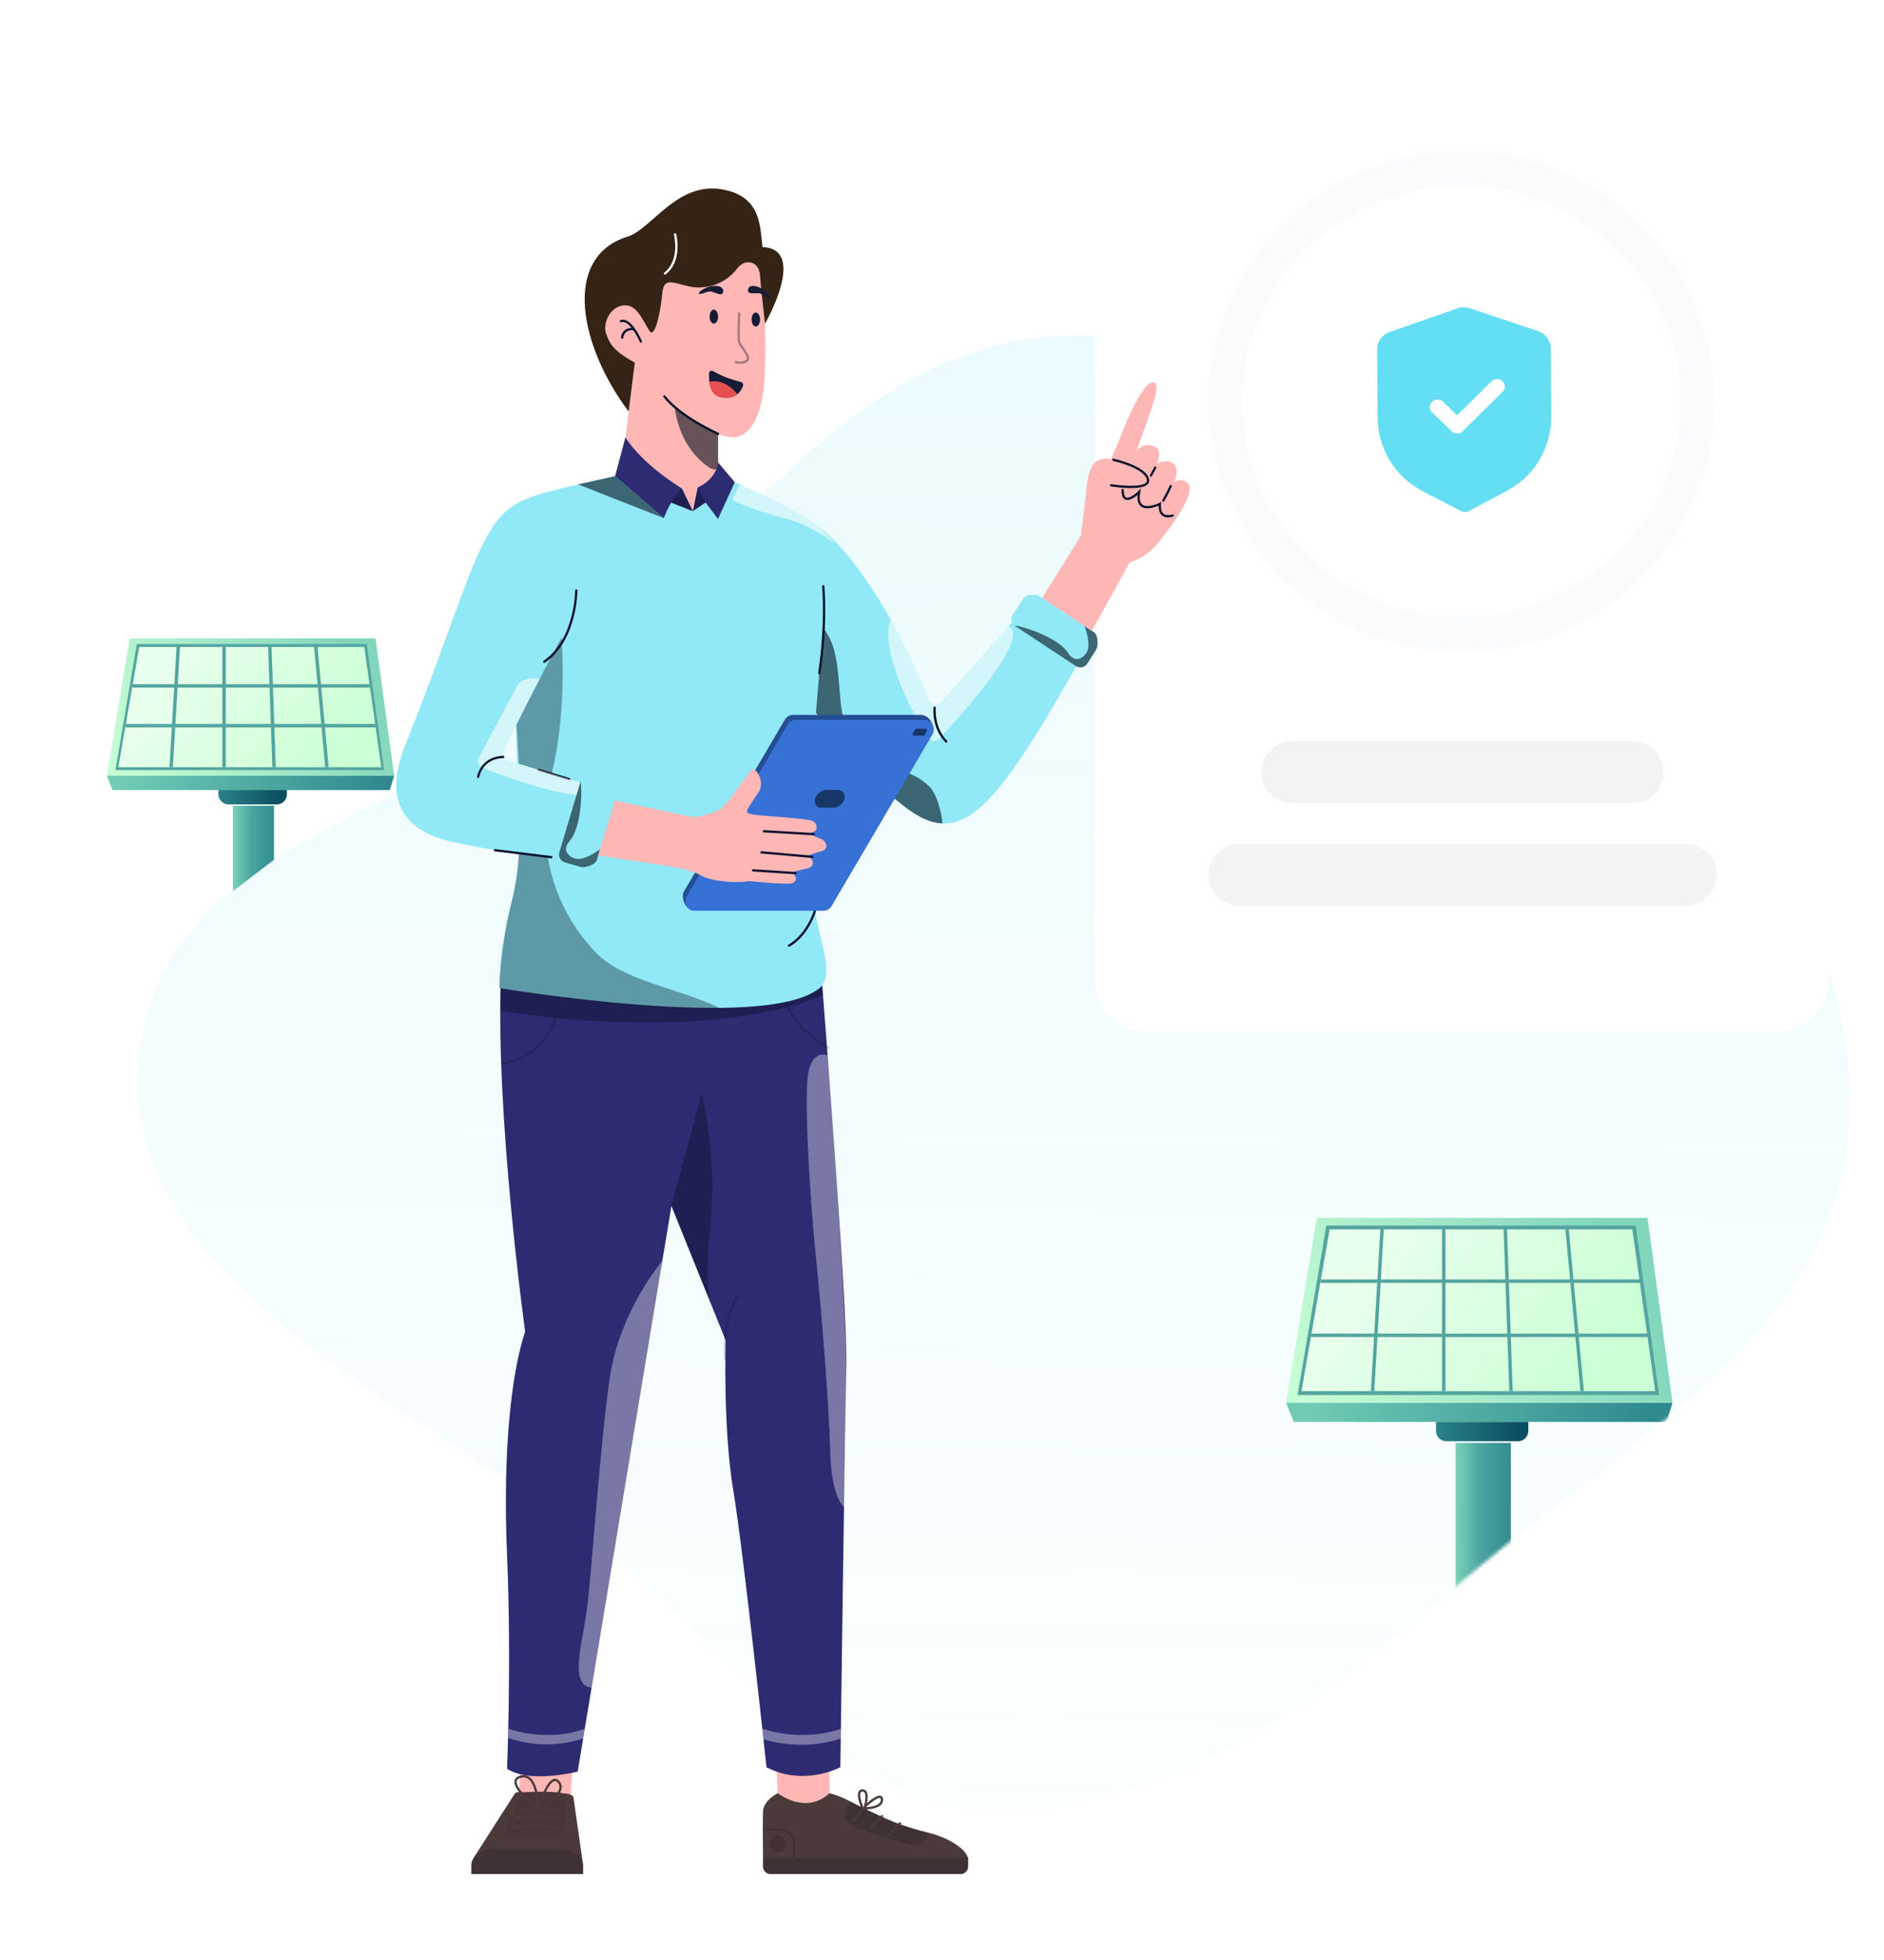 <svg width="552" height="574" viewBox="0 0 552 574" fill="none" xmlns="http://www.w3.org/2000/svg">
<path d="M114.222 231.417L115.478 227.224H31.311L32.986 231.417H114.222Z" fill="url(#paint0_linear)"/>
<path d="M38.011 186.973H110.035L115.479 227.225H31.311L38.011 186.973Z" fill="url(#paint1_linear)"/>
<path d="M40.089 188.65H107.455L112.547 225.547H33.823L40.089 188.65Z" fill="#54A4A0"/>
<path d="M40.794 189.489H106.726L111.71 224.709H34.661L40.794 189.489Z" fill="url(#paint2_linear)"/>
<path d="M65.648 189.489V224.709" stroke="#54A4A0"/>
<path d="M92.447 188.65L95.797 224.709" stroke="#54A4A0"/>
<path d="M79.048 189.07L80.304 224.709" stroke="#54A4A0"/>
<path d="M52.247 189.07L50.154 224.709" stroke="#54A4A0"/>
<line x1="108.359" y1="200.891" x2="38.848" y2="200.891" stroke="#55A5A0"/>
<path d="M110.034 212.55L36.754 212.55" stroke="#55A5A0"/>
<path d="M63.973 231.418H84.073V232.611C84.073 234.267 82.73 235.611 81.073 235.611H66.973C65.316 235.611 63.973 234.267 63.973 232.611V231.418Z" fill="url(#paint3_linear)"/>
<path d="M68.23 235.995H80.269V251.838L68.23 261.027V235.995Z" fill="url(#paint4_linear)"/>
<path opacity="0.1" fill-rule="evenodd" clip-rule="evenodd" d="M309.788 98.505C369.947 95.199 420.836 137.612 463.098 180.588C504.941 223.139 547.606 274.649 541.394 334.027C535.47 390.666 477.585 421.725 434.039 458.382C396.147 490.279 358.598 520.675 309.788 528.995C249.548 539.262 221.129 487.174 172.442 450.216C119.068 409.7 32.963 374.611 41.028 308.054C48.623 245.375 125.927 239.217 172.441 196.564C215.547 157.037 251.414 101.714 309.788 98.505Z" fill="url(#paint5_linear)"/>
<mask id="mask0" mask-type="alpha" maskUnits="userSpaceOnUse" x="40" y="98" width="502" height="433">
<path fill-rule="evenodd" clip-rule="evenodd" d="M309.788 98.505C369.947 95.199 420.836 137.612 463.098 180.588C504.941 223.139 547.606 274.649 541.394 334.027C535.47 390.666 477.585 421.725 434.039 458.382C396.147 490.279 358.598 520.675 309.788 528.995C249.548 539.262 221.129 487.174 172.442 450.216C119.068 409.7 32.963 374.611 41.028 308.054C48.623 245.375 125.927 239.217 172.441 196.564C215.547 157.037 251.414 101.714 309.788 98.505Z" fill="#3ED6EF"/>
</mask>
<g mask="url(#mask0)">
<path d="M488.344 416.491L490.034 410.851H376.808L379.062 416.491H488.344Z" fill="url(#paint6_linear)"/>
<path d="M385.821 356.703H482.711L490.034 410.851H376.808L385.821 356.703Z" fill="url(#paint7_linear)"/>
<path d="M388.619 358.959H479.242L486.091 408.594H380.189L388.619 358.959Z" fill="#54A4A0"/>
<path d="M389.566 360.087H478.261L484.964 407.467H381.315L389.566 360.087Z" fill="url(#paint8_linear)"/>
<path d="M423.001 360.087V407.467" stroke="#54A4A0"/>
<path d="M459.052 358.959L463.559 407.466" stroke="#54A4A0"/>
<path d="M441.026 359.523L442.716 407.467" stroke="#54A4A0"/>
<path d="M404.974 359.523L402.158 407.467" stroke="#54A4A0"/>
<line x1="480.458" y1="375.252" x2="386.948" y2="375.252" stroke="#55A5A0"/>
<path d="M482.711 391.109L384.131 391.109" stroke="#55A5A0"/>
<path d="M420.747 416.491H447.786V419.132C447.786 420.788 446.443 422.132 444.786 422.132H423.747C422.09 422.132 420.747 420.788 420.747 419.132V416.491Z" fill="url(#paint9_linear)"/>
<rect x="426.474" y="422.648" width="16.195" height="56.216" fill="url(#paint10_linear)"/>
</g>
<g filter="url(#filter0_d)">
<path d="M335.829 14H520.62C524.636 14.002 528.487 15.601 531.327 18.444C534.166 21.288 535.763 25.143 535.765 29.164V285.022C535.763 289.043 534.166 292.899 531.327 295.742C528.487 298.585 524.636 300.184 520.62 300.186H335.829C331.816 300.189 327.966 298.597 325.124 295.762C322.281 292.926 320.678 289.077 320.665 285.059V29.201C320.662 27.206 321.051 25.229 321.812 23.384C322.572 21.539 323.689 19.863 325.097 18.451C326.506 17.039 328.179 15.919 330.02 15.155C331.862 14.391 333.836 13.999 335.829 14Z" fill="white"/>
</g>
<path opacity="0.8" d="M429.26 150C428.888 150 428.517 149.915 428.181 149.741L417.378 144.149C414.313 142.56 411.915 140.778 410.042 138.701C405.944 134.159 403.663 128.328 403.627 122.28L403.5 102.373C403.485 100.075 404.968 98.013 407.185 97.237L427.022 90.32C428.199 89.9 429.513 89.894 430.712 90.3L450.625 96.981C452.853 97.725 454.361 99.772 454.373 102.067L454.499 121.988C454.539 128.028 452.337 133.882 448.302 138.474C446.451 140.58 444.074 142.39 441.038 144.008L430.332 149.726C430 149.906 429.631 149.997 429.26 150Z" fill="#3ED6EF"/>
<path d="M426.958 126.963C426.378 126.966 425.798 126.757 425.351 126.327L419.6 120.797C418.712 119.938 418.703 118.543 419.582 117.679C420.461 116.811 421.896 116.802 422.787 117.658L426.924 121.635L437.027 111.674C437.909 110.807 439.343 110.798 440.231 111.654C441.122 112.513 441.131 113.91 440.253 114.772L428.555 126.307C428.114 126.742 427.537 126.96 426.958 126.963Z" fill="white"/>
<path d="M428.225 185.809C466.424 185.809 497.388 155.265 497.388 117.589C497.388 79.914 466.424 49.379 428.225 49.379C390.025 49.379 359.042 79.914 359.042 117.589C359.042 155.265 390.025 185.809 428.225 185.809Z" stroke="#FAFBFC" stroke-width="10"/>
<path d="M378.633 217.14H478.367C480.755 217.14 483.046 218.09 484.734 219.781C486.423 221.472 487.372 223.765 487.372 226.156C487.372 228.547 486.423 230.84 484.734 232.531C483.046 234.222 480.755 235.172 478.367 235.172H378.633C376.245 235.172 373.954 234.222 372.266 232.531C370.577 230.84 369.628 228.547 369.628 226.156C369.628 223.765 370.577 221.472 372.266 219.781C373.954 218.09 376.245 217.14 378.633 217.14Z" fill="#F3F3F3"/>
<path d="M363.014 247.206H493.983C496.371 247.206 498.662 248.155 500.35 249.846C502.039 251.537 502.988 253.83 502.988 256.222C502.988 258.613 502.039 260.906 500.35 262.597C498.662 264.288 496.371 265.238 493.983 265.238H363.014C360.625 265.238 358.335 264.288 356.646 262.597C354.958 260.906 354.009 258.613 354.009 256.222C354.009 253.83 354.958 251.537 356.646 249.846C358.335 248.155 360.625 247.206 363.014 247.206Z" fill="#F3F3F3"/>
<g clip-path="url(#clip0)">
<path d="M174.476 96.028C174.476 85.393 186.188 88.783 188.181 89.45C190.174 90.116 194.825 74.791 194.825 74.791C194.825 74.791 218.744 72.792 223.395 77.456C223.395 77.456 224.724 97.445 224.06 110.104C223.395 122.764 219.339 128.081 214.688 128.081C213.217 127.999 211.772 127.66 210.416 127.081V150.386L182.282 135.762L185.747 108.233C185.605 108.149 185.523 108.105 185.523 108.105C185.523 108.105 174.476 106.073 174.476 96.028Z" fill="#FFB7B6"/>
<path d="M224.155 94.784C224.155 94.784 222.858 83.843 222.692 80.814C222.455 76.456 218.408 75.542 216.028 78.598C212.606 83.137 206.798 85.166 201.305 83.742C196.486 82.616 194.456 81.324 194.014 86.202C193.572 91.08 191.915 99.18 190.368 97.013C188.822 94.846 187.091 90.083 184.027 89.529C179.344 88.682 176.449 94.288 177.553 97.632C178.658 100.976 180.22 103.061 186 106.223L184.197 120.545C169.876 101.502 164.481 75.349 183.906 69.293C191.162 67.03 198.701 52.368 212.743 55.703C222.692 58.066 222.692 65.71 223.4 72.358C236.767 72.911 224.155 94.784 224.155 94.784Z" fill="#352316"/>
<path d="M209.153 94.784C208.466 94.784 207.91 93.866 207.91 92.734C207.91 91.603 208.466 90.685 209.153 90.685C209.839 90.685 210.395 91.603 210.395 92.734C210.395 93.866 209.839 94.784 209.153 94.784Z" fill="#161B36"/>
<path d="M221.45 95.636C220.763 95.636 220.207 94.718 220.207 93.586C220.207 92.454 220.763 91.537 221.45 91.537C222.136 91.537 222.692 92.454 222.692 93.586C222.692 94.718 222.136 95.636 221.45 95.636Z" fill="#161B36"/>
<path d="M211.721 84.537C211.279 84.038 210.671 83.65 208.849 83.761C207.026 83.872 204.264 85.589 204.872 86.032C205.479 86.475 207.302 84.98 208.738 85.478C210.174 85.977 210.999 86.387 211.482 86.115C212.089 85.774 211.933 84.776 211.721 84.537Z" fill="#161B36"/>
<path d="M219.62 84.028C220.199 83.699 220.899 83.529 222.588 84.224C224.278 84.919 226.339 87.439 225.621 87.661C224.903 87.884 223.66 85.878 222.14 85.885C220.62 85.892 219.708 86.013 219.338 85.6C218.873 85.08 219.342 84.186 219.62 84.028Z" fill="#161B36"/>
<g style="mix-blend-mode:overlay" opacity="0.6">
<g style="mix-blend-mode:overlay" opacity="0.6">
<path d="M216.924 106.559C217.565 106.583 218.201 106.435 218.766 106.13C219.137 105.922 219.395 105.559 219.469 105.139C219.607 104.271 218.722 102.927 217.638 101.388C217.363 101.021 217.111 100.637 216.883 100.238C216.663 99.765 216.725 95.45 216.914 91.553L216.25 91.521C216.185 92.873 215.88 99.658 216.281 100.52C216.523 100.956 216.795 101.375 217.096 101.773C217.778 102.741 218.92 104.363 218.813 105.035C218.769 105.262 218.624 105.456 218.418 105.562C217.464 105.974 216.39 106.007 215.413 105.656L215.21 106.291C215.764 106.467 216.342 106.558 216.924 106.559Z" fill="#030F1C"/>
</g>
</g>
<path d="M217.729 112.898C217.785 112.701 217.761 112.49 217.661 112.312C217.562 112.133 217.395 112.002 217.198 111.947C216.221 111.663 214.419 111.129 213.047 110.661C211.616 110.092 210.224 109.428 208.881 108.674C208.647 108.546 208.364 108.548 208.132 108.68C207.9 108.812 207.752 109.054 207.74 109.321C207.647 111.371 207.893 115.376 211.109 116.193C215.02 117.186 217.068 115.064 217.729 112.898Z" fill="#161B36"/>
<path d="M216.028 115.455C216.028 115.455 212.663 110.741 207.856 111.818C207.856 111.818 207.849 115.499 210.948 116.329C214.284 117.222 216.028 115.455 216.028 115.455Z" fill="#E55151"/>
<path d="M181.807 93.755C184.993 92.675 187.951 99.627 188.075 99.924C188.147 100.094 188.067 100.289 187.898 100.361C187.729 100.432 187.534 100.352 187.463 100.183C186.948 98.982 186.318 97.835 185.583 96.757C184.911 96.64 184.22 96.766 183.633 97.114C183.051 97.549 182.679 98.21 182.61 98.935C182.583 99.095 182.445 99.213 182.283 99.213C182.264 99.213 182.246 99.212 182.228 99.209C182.141 99.195 182.063 99.146 182.012 99.074C181.961 99.002 181.94 98.913 181.955 98.826C182.07 97.213 183.444 95.985 185.055 96.054C184.109 94.879 183.029 94.043 182.021 94.386C181.908 94.425 181.784 94.4 181.695 94.321C181.606 94.243 181.565 94.123 181.588 94.006C181.611 93.889 181.695 93.793 181.807 93.755H181.807Z" fill="#0B122D"/>
<path d="M210.416 127.415C210.573 127.415 210.708 127.305 210.741 127.152C210.774 126.998 210.694 126.842 210.551 126.778C210.441 126.729 199.525 121.831 194.917 115.912C194.804 115.767 194.596 115.742 194.452 115.855C194.307 115.968 194.281 116.177 194.394 116.322C199.104 122.374 209.827 127.185 210.282 127.387C210.324 127.406 210.37 127.415 210.416 127.415Z" fill="#0B122D"/>
<path d="M194.849 80.426C194.922 80.426 194.994 80.401 195.052 80.356C200.066 76.451 198.2 68.883 198.118 68.563C198.072 68.386 197.892 68.279 197.714 68.325C197.537 68.37 197.43 68.55 197.475 68.728C197.493 68.803 199.311 76.195 194.645 79.829C194.532 79.917 194.488 80.066 194.534 80.201C194.58 80.335 194.707 80.426 194.849 80.426Z" fill="white"/>
<g style="mix-blend-mode:overlay" opacity="0.6">
<path d="M210.394 127.235C210.394 127.235 200.819 122.768 197.726 119.519C197.726 119.519 198.441 128.28 204.764 134.438C211.087 140.595 210.394 135.619 210.394 135.619L210.394 127.235Z" fill="#030F1C"/>
</g>
<path d="M227.251 509.931L227.987 529.117H243.058V509.931H227.251ZM152.603 509.98L151.941 529.117H167.012L168.184 510.522L152.603 509.98Z" fill="#FFB7B6"/>
<path d="M252.73 524.086L252.62 524.093C252.201 524.101 251.815 524.325 251.599 524.685C250.955 525.765 251.757 528.088 252.203 529.194C251.51 528.849 250.9 528.542 250.421 528.3C250.053 528.109 249.692 527.925 249.336 527.745L249.25 527.7C247.285 526.642 245.208 525.808 243.058 525.217C236.015 531.707 227.88 525.217 227.88 525.217C227.88 525.217 223.715 527.305 223.568 530.469C223.52 531.51 223.502 533.401 223.5 535.47L223.5 536.192C223.5 536.354 223.5 536.516 223.501 536.678L223.502 537.166C223.511 540.747 223.555 544.319 223.558 544.622L223.559 546.7C223.559 547.283 223.789 547.842 224.2 548.254C224.611 548.666 225.169 548.898 225.75 548.898H281.474C282.055 548.898 282.613 548.666 283.024 548.254C283.435 547.842 283.665 547.283 283.665 546.7V544.015H283.546C282.712 541.257 277.511 538.139 272.176 536.846C272.074 536.821 271.964 536.794 271.855 536.767C271.065 536.572 268.877 536.015 266.393 535.239C265.595 534.985 264.738 534.694 263.835 534.372C263.891 534.319 263.923 534.289 263.925 534.287C264.059 534.162 264.067 533.951 263.942 533.816C263.818 533.682 263.608 533.674 263.473 533.799C263.455 533.816 263.332 533.93 263.137 534.122C262.724 533.971 262.302 533.813 261.868 533.646C260.831 533.227 259.71 532.74 258.58 532.23L258.626 532.186C258.761 532.061 258.769 531.85 258.644 531.715C258.519 531.581 258.309 531.573 258.175 531.698C258.159 531.712 258.069 531.797 257.927 531.934C256.498 531.281 255.08 530.603 253.813 529.986C254.916 529.923 257.144 529.662 258.175 528.575C258.569 528.175 258.772 527.625 258.732 527.064C258.766 526.618 258.518 526.198 258.111 526.014C257.111 525.627 255.166 527.128 254.018 528.135C254.235 527.026 254.412 525.373 253.773 524.571C253.494 524.226 253.06 524.046 252.62 524.093L252.73 524.086ZM155.274 520.601C154.563 520.015 153.62 519.797 152.725 520.011C151.604 520.244 150.944 520.75 150.765 521.517C150.543 522.466 151.154 523.685 152.066 524.893C151.557 524.91 151.05 525.001 150.883 525.262L138.568 544.485L138.607 544.487C138.278 545.029 138.102 545.65 138.097 546.284V548.898H170.848V546.284C170.848 545.97 170.803 545.658 170.716 545.356L168 526.362C167.905 525.698 165.921 525.158 165.119 525.315C164.771 525.209 164.417 525.13 164.058 525.078C164.346 524.622 164.528 524.106 164.59 523.57C164.649 522.693 164.247 521.85 163.53 521.344C163.159 521.02 162.647 520.913 162.178 521.061C161.097 521.396 160.059 523.035 159.227 524.792C158.62 524.789 158.018 524.793 157.44 524.801C157.037 523.143 156.374 521.485 155.274 520.601ZM252.662 524.758C252.885 524.727 253.109 524.813 253.254 524.987C253.881 525.774 253.372 528.168 253.123 529.024L253.026 529.356L253.002 529.379C252.415 528.057 251.705 525.805 252.169 525.027C252.272 524.854 252.461 524.751 252.662 524.758ZM257.714 526.61C257.767 526.608 257.82 526.617 257.87 526.636C257.987 526.681 258.054 526.839 258.069 527.103C258.097 527.48 257.96 527.849 257.693 528.115C256.809 529.049 254.698 529.271 253.707 529.324C255.131 527.949 256.967 526.61 257.714 526.61ZM162.375 521.698C162.633 521.614 162.916 521.677 163.114 521.864C163.657 522.232 163.966 522.859 163.928 523.515C163.86 524.045 163.661 524.55 163.349 524.983C162.359 524.873 161.176 524.819 159.97 524.8C160.721 523.259 161.576 521.945 162.375 521.698ZM153.426 520.601C153.95 520.6 154.457 520.784 154.858 521.121C155.794 521.874 156.383 523.321 156.756 524.814C154.77 524.856 153.218 524.943 153.103 524.943C153.058 524.937 152.999 524.931 152.943 524.925C151.928 523.696 151.22 522.489 151.412 521.668C151.527 521.177 152.014 520.839 152.86 520.663C153.046 520.623 153.236 520.603 153.426 520.601Z" fill="#4C3939"/>
<g opacity="0.4">
<g style="mix-blend-mode:overlay" opacity="0.4">
<path d="M227.84 542.427C226.538 542.427 225.483 541.369 225.483 540.064C225.483 538.759 226.538 537.701 227.84 537.701C229.141 537.701 230.197 538.759 230.197 540.064C230.197 541.369 229.141 542.427 227.84 542.427Z" fill="#030F1C"/>
</g>
<g style="mix-blend-mode:overlay" opacity="0.4">
<path d="M228.649 536.211H223.5V535.545H228.649C231.028 535.548 232.956 537.481 232.959 539.867V544.015H283.666V546.7C283.666 547.283 283.435 547.842 283.024 548.254C282.613 548.666 282.055 548.898 281.474 548.898H225.75C225.169 548.898 224.611 548.666 224.201 548.254C223.79 547.842 223.559 547.283 223.559 546.7V544.015H232.295V539.867C232.292 537.849 230.662 536.214 228.649 536.211Z" fill="#030F1C"/>
</g>
<g style="mix-blend-mode:overlay" opacity="0.4">
<path d="M144.952 541.532H163.994C167.779 541.532 170.848 543.66 170.848 546.284V548.898H138.097V546.284C138.097 543.66 141.166 541.532 144.952 541.532Z" fill="#030F1C"/>
</g>
<g style="mix-blend-mode:overlay" opacity="0.4">
<path d="M252.204 529.194C252.32 529.483 252.414 529.693 252.449 529.771C252.463 529.802 252.482 529.831 252.505 529.856C251.465 530.882 250.499 531.981 249.613 533.144C249.504 533.291 249.535 533.499 249.681 533.609C249.828 533.719 250.035 533.69 250.145 533.543C251.108 532.285 252.165 531.102 253.307 530.006C253.418 530.004 253.596 529.998 253.813 529.986C255.079 530.603 256.499 531.281 257.927 531.934C256.814 533.015 255.782 534.178 254.841 535.413C254.731 535.56 254.76 535.769 254.907 535.879C255.054 535.989 255.263 535.959 255.373 535.812C256.348 534.538 257.421 533.34 258.579 532.23C259.729 532.749 260.869 533.244 261.921 533.668C262.315 533.826 262.719 533.98 263.128 534.131C262.051 535.185 261.052 536.315 260.139 537.514C260.03 537.661 260.06 537.869 260.207 537.979C260.353 538.089 260.561 538.059 260.671 537.913C261.631 536.659 262.685 535.479 263.823 534.384C267.888 535.828 272.176 536.846 272.176 536.846C272.176 536.846 271.477 539.658 269.046 540.323C266.616 540.987 252.807 536.224 249.157 534.451C245.507 532.679 249.25 527.7 249.25 527.7C249.25 527.7 250.441 528.318 252.204 529.194Z" fill="#030F1C"/>
</g>
<g opacity="0.4">
<g style="mix-blend-mode:overlay" opacity="0.4">
<path d="M157.951 527.922C157.853 526.871 157.683 525.828 157.44 524.801C158.018 524.792 158.62 524.788 159.227 524.791C158.709 525.885 158.27 527.023 157.951 527.922Z" fill="#030F1C"/>
</g>
<g style="mix-blend-mode:overlay" opacity="0.4">
<path d="M152.66 525.636C153.778 526.905 154.994 528.082 156.298 529.158C154.949 529.262 153.627 529.593 152.388 530.138C152.281 530.19 152.21 530.295 152.201 530.414C152.193 530.532 152.248 530.647 152.346 530.714C152.444 530.781 152.571 530.79 152.678 530.738C154.105 530.143 155.629 529.816 157.175 529.77C157.261 529.683 157.392 529.658 157.505 529.708C157.617 529.758 157.687 529.872 157.68 529.995C157.842 530.018 157.997 529.919 158.044 529.761C158.566 528.063 159.209 526.405 159.97 524.8C161.177 524.819 162.36 524.872 163.35 524.982C161.938 527.116 158.451 529.123 158.408 529.148C158.282 529.219 158.217 529.363 158.246 529.505C158.275 529.646 158.392 529.753 158.535 529.769C160.349 529.98 162.146 530.31 163.917 530.759C163.946 530.767 163.976 530.771 164.006 530.771C164.172 530.771 164.313 530.648 164.335 530.483C164.358 530.318 164.256 530.162 164.096 530.117C162.601 529.726 161.083 529.429 159.551 529.227C160.773 528.44 163.029 526.825 164.058 525.077C165.144 525.249 165.875 525.514 165.918 525.917C166.143 527.987 165.311 537.166 164.206 537.812C163.101 538.458 147.551 538.31 147.454 537.933C147.234 537.074 151.275 528.195 152.66 525.636ZM163.968 532.396C163.775 532.339 159.163 531.024 151.225 532.387C151.044 532.418 150.923 532.59 150.954 532.771C150.985 532.952 151.156 533.074 151.336 533.044C159.108 531.708 163.735 533.022 163.781 533.035C163.895 533.068 164.018 533.038 164.104 532.956C164.19 532.874 164.225 532.752 164.197 532.637C164.169 532.521 164.082 532.429 163.968 532.396L163.968 532.396ZM149.84 535.648C154.708 535.095 159.623 535.094 164.491 535.647C164.507 535.649 164.522 535.65 164.538 535.65C164.712 535.649 164.856 535.514 164.868 535.34C164.88 535.165 164.756 535.011 164.583 534.987C159.659 534.427 154.688 534.426 149.764 534.986C149.581 535.007 149.451 535.172 149.472 535.355C149.496 535.536 149.659 535.666 149.84 535.648L149.84 535.648Z" fill="#030F1C"/>
</g>
<g style="mix-blend-mode:overlay" opacity="0.4">
<path d="M153.023 525.023C153.059 524.976 153.088 524.943 153.103 524.943C153.218 524.943 154.77 524.856 156.756 524.813C157.094 526.245 157.301 527.705 157.375 529.175C155.8 527.927 154.344 526.538 153.023 525.023Z" fill="#030F1C"/>
</g>
</g>
</g>
<path d="M240.629 284.965C240.629 284.965 248.43 383.786 247.988 400.182C247.546 416.578 246.22 517.612 246.22 517.612C246.22 517.612 235.615 523.373 224.568 517.612C224.568 517.612 217.939 455.131 214.846 436.519C211.753 417.908 212.636 392.649 212.636 392.649L196.728 353.21L169.255 518.896C169.255 518.896 155.19 522.487 148.562 518.055C148.562 518.055 149.888 486.593 148.562 455.574C147.236 424.555 149.888 401.955 153.865 389.99C153.865 389.99 145.033 326.619 146.801 284.965H240.629Z" fill="#2D2B72"/>
<g opacity="0.6">
<g style="mix-blend-mode:overlay" opacity="0.6">
<path d="M171.336 506.347C171.336 506.347 161.759 510.444 148.914 506.347V509.045C156.017 511.498 163.725 511.553 170.862 509.204L171.336 506.347Z" fill="white"/>
</g>
<g style="mix-blend-mode:overlay" opacity="0.6">
<path d="M246.37 506.347C246.37 506.347 236.196 510.445 223.352 506.347L223.688 509.433C223.688 509.433 234.758 513.193 246.332 509.204L246.37 506.347Z" fill="white"/>
</g>
<g style="mix-blend-mode:overlay" opacity="0.6">
<g style="mix-blend-mode:overlay" opacity="0.6">
<path d="M147.053 311.893C147.073 311.893 147.092 311.891 147.112 311.888C167.664 308.221 164.289 285.375 164.253 285.145C164.223 284.964 164.053 284.84 163.872 284.869C163.692 284.898 163.568 285.068 163.596 285.249C163.632 285.473 166.902 307.68 146.995 311.232C146.826 311.263 146.708 311.418 146.723 311.589C146.738 311.761 146.881 311.893 147.053 311.893Z" fill="#030F1C"/>
</g>
</g>
<g style="mix-blend-mode:overlay" opacity="0.6">
<g style="mix-blend-mode:overlay" opacity="0.6">
<path d="M242.563 307.236C242.716 307.236 242.849 307.131 242.886 306.982C242.922 306.833 242.853 306.679 242.717 306.607C242.573 306.532 228.351 298.911 229.103 285.216C229.108 285.127 229.078 285.041 229.019 284.975C228.96 284.909 228.878 284.87 228.79 284.865C228.702 284.859 228.615 284.889 228.549 284.948C228.483 285.007 228.444 285.09 228.44 285.179C227.664 299.307 242.262 307.121 242.41 307.198C242.457 307.223 242.51 307.236 242.563 307.236Z" fill="#030F1C"/>
</g>
</g>
<g style="mix-blend-mode:overlay" opacity="0.6">
<path d="M240.629 284.965L241.05 291.61C204.112 306.292 146.616 296.046 146.616 296.046L146.801 284.965H240.629Z" fill="#030F1C"/>
</g>
<g style="mix-blend-mode:overlay" opacity="0.6">
<path d="M196.728 353.21L205.573 320.197C205.573 320.197 210.206 338.076 208.218 357.42C206.229 376.764 208.218 381.694 208.218 381.694L196.728 353.21Z" fill="#030F1C"/>
</g>
<g style="mix-blend-mode:overlay" opacity="0.6">
<path d="M242.402 309.098C242.402 309.098 238.494 307.346 236.947 313.55C235.4 319.754 237.234 350.33 239.001 367.612C240.769 384.894 242.896 411.261 243.233 424.998C243.569 438.735 247.281 441.403 247.281 441.403C247.281 441.403 248.428 402.311 247.773 392.194C247.118 382.078 245.417 341.781 242.402 309.098Z" fill="white"/>
</g>
<g style="mix-blend-mode:overlay" opacity="0.6">
<path d="M194.151 369.177C194.151 369.177 181.574 383.849 178.657 403.537C175.739 423.225 173.308 462.295 171.835 472.339C170.362 482.383 166.883 493.499 173.322 494.367L194.151 369.177Z" fill="white"/>
</g>
<g style="mix-blend-mode:overlay" opacity="0.6">
<g style="mix-blend-mode:overlay" opacity="0.6">
<path d="M212.533 398.444C212.544 398.444 212.555 398.444 212.566 398.442C212.654 398.434 212.734 398.391 212.79 398.322C212.846 398.254 212.873 398.167 212.864 398.079C212.853 397.97 211.852 387.173 216.162 379.969C216.256 379.811 216.205 379.607 216.048 379.512C215.89 379.418 215.686 379.469 215.592 379.627C211.168 387.021 212.192 398.034 212.203 398.144C212.219 398.314 212.362 398.444 212.533 398.444Z" fill="#030F1C"/>
</g>
</g>
</g>
<path d="M118.583 218.664C139.346 166.658 140.188 150.969 155.181 145.791C155.516 145.629 155.86 145.487 156.21 145.363C162.102 143.295 180.22 139.455 180.22 139.455L203.009 149.733L215.277 141.227C215.277 141.227 234.11 149.359 239.865 154.34C240.848 155.014 241.781 155.761 242.655 156.573C249.518 163.05 255.923 172.457 260.999 181.592C265.222 189.267 269 197.18 272.314 205.291C272.574 205.93 273.144 206.389 273.822 206.504C274.499 206.619 275.189 206.375 275.643 205.858L295.549 183.351L296.525 182.27C296.224 181.542 296.303 180.713 296.735 180.055L299.916 175.202C300.636 174.104 303.558 173.922 304.653 174.643L320.586 185.247C321.681 185.969 321.869 189.21 321.149 190.308L318.52 194.417C317.826 195.472 316.429 195.797 315.343 195.155C295.361 230.582 286.062 241.51 276.148 241.187C271.734 241.043 267.431 238.382 262.415 234.161C253.679 226.819 245.905 218.397 239.28 209.096C239.207 208.994 239.139 208.893 239.067 208.792C238.314 217.809 237.706 225.757 237.666 230.444C237.579 240.822 238.628 252.829 238.918 266.338C239.056 272.735 245.105 285.308 240.17 289.381C224.245 302.527 146.341 289.381 146.341 289.381C146.466 281.711 147.454 274.081 149.287 266.634C150.779 261.235 151.758 255.708 152.214 250.126C143.402 248.893 139.065 247.908 133.533 246.794C116.49 243.356 112.936 232.809 118.583 218.664ZM148.71 222.734L151.537 223.594C151.407 220.289 151.262 216.572 151.11 212.623C149.529 215.792 148.291 218.314 147.497 219.946C147.24 220.472 147.228 221.085 147.461 221.621C147.695 222.158 148.151 222.565 148.71 222.734V222.734Z" fill="#91E8F6"/>
<path d="M231.185 277.307C231.243 277.307 231.301 277.291 231.351 277.262C237.147 273.909 239.156 266.73 239.239 266.426C239.287 266.248 239.183 266.065 239.006 266.017C238.829 265.968 238.646 266.073 238.598 266.25C238.578 266.322 236.574 273.471 231.019 276.685C230.888 276.76 230.825 276.914 230.864 277.06C230.903 277.206 231.035 277.307 231.185 277.307Z" fill="#0B122D"/>
<g style="mix-blend-mode:overlay" opacity="0.6">
<path d="M244.701 159.191C244.701 159.191 237.261 153.561 229.417 151.678C224.301 150.392 219.31 148.649 214.504 146.471L216.78 141.889C216.78 141.889 233.689 149.425 238.398 153.192C240.715 154.951 242.828 156.964 244.701 159.191Z" fill="white"/>
</g>
<g opacity="0.6">
<g style="mix-blend-mode:overlay" opacity="0.6">
<path d="M158.103 198.875C158.342 198.415 158.581 197.949 158.827 197.483C160.605 194.074 162.518 190.455 164.522 186.732C164.806 190.332 165.952 208.63 161.68 226.569C161.672 226.603 161.666 226.636 161.658 226.67L151.976 223.727C151.803 219.361 151.581 215.354 151.374 212.096C153.218 208.407 155.502 203.893 158.103 198.875Z" fill="#030F1C"/>
</g>
<g style="mix-blend-mode:overlay" opacity="0.6">
<path d="M151.951 250.089C154.411 250.435 157.225 250.801 160.515 251.194C162.291 261.623 167.156 271.274 174.475 278.894C182.446 287.359 198.927 289.381 210.76 295.224C188.1 296.471 146.341 289.381 146.341 289.381C146.341 289.381 146.221 278.604 150.332 262.353C151.231 258.321 151.773 254.217 151.951 250.089Z" fill="#030F1C"/>
</g>
</g>
<g style="mix-blend-mode:overlay" opacity="0.6">
<path d="M194.483 151.747L169.377 141.889L180.22 139.455L194.483 151.747Z" fill="#030F1C"/>
</g>
<g style="mix-blend-mode:overlay" opacity="0.6">
<path d="M315.235 195.098L297.414 183.35C296.343 182.644 309.427 185.843 312.901 191.216C315.151 194.695 317.851 192.421 318.591 190.648C319.629 188.16 317.765 183.37 317.765 183.37C317.781 183.345 320.375 185.143 320.39 185.118L320.586 185.247C321.681 185.969 321.868 189.21 321.149 190.308L318.52 194.417C317.8 195.515 316.329 195.82 315.235 195.098Z" fill="#030F1C"/>
</g>
<g style="mix-blend-mode:overlay" opacity="0.6">
<path d="M275.168 216.405C281.399 209.737 302.171 186.742 295.548 183.348L275.646 205.856C275.19 206.373 274.5 206.618 273.822 206.503C273.143 206.388 272.572 205.93 272.311 205.291C268.999 197.178 265.222 189.264 260.998 181.589C258.263 187.131 263.179 202.64 272.045 216.133C272.381 216.645 272.932 216.975 273.541 217.029C274.15 217.082 274.749 216.852 275.168 216.405Z" fill="white"/>
</g>
<path d="M277.252 217.542C277.385 217.542 277.506 217.462 277.558 217.338C277.61 217.215 277.583 217.073 277.49 216.977C273.582 212.935 274.171 207.376 274.177 207.32C274.199 207.138 274.068 206.972 273.886 206.951C273.704 206.93 273.539 207.061 273.518 207.243C273.49 207.483 272.88 213.166 277.014 217.441C277.076 217.505 277.162 217.542 277.252 217.542Z" fill="#0B122D"/>
<g style="mix-blend-mode:overlay" opacity="0.6">
<path d="M239.067 208.792C239.732 200.833 240.508 192.042 241.106 183.921C241.251 184.095 241.395 184.27 241.539 184.452C247.843 192.455 244.183 207.916 248.953 214.785C258.447 228.454 263.971 222.693 272.143 230.226C274.541 232.437 275.902 238.242 276.148 241.187C271.734 241.043 267.431 238.382 262.415 234.161C253.679 226.819 245.905 218.397 239.28 209.096C239.207 208.994 239.139 208.893 239.067 208.792Z" fill="#030F1C"/>
</g>
<path d="M200.423 261.073L223.625 221.589L229.97 210.788C230.474 209.929 231.394 209.401 232.388 209.402H269.988C271.1 209.531 272.089 210.174 272.659 211.141C272.783 211.316 272.896 211.499 272.998 211.688C273.156 211.971 273.285 212.27 273.383 212.581C273.383 212.587 273.39 212.587 273.39 212.594C273.693 213.326 273.669 214.153 273.323 214.866L273.363 214.786C273.346 214.834 273.326 214.88 273.303 214.926L273.283 214.952C273.277 214.959 273.277 214.966 273.27 214.972C273.253 215.014 273.233 215.054 273.21 215.092L252.54 250.272L248.793 256.642L243.663 265.377C243.159 266.236 242.239 266.763 241.245 266.763H203.645C203.508 266.762 203.37 266.751 203.234 266.729C201.061 266.723 199.32 262.951 200.423 261.073Z" fill="#3871D6"/>
<g style="mix-blend-mode:overlay" opacity="0.6">
<g style="mix-blend-mode:overlay" opacity="0.6">
<path d="M273.514 214.369C273.538 214.272 273.557 214.174 273.57 214.075C273.557 214.174 273.539 214.272 273.514 214.369Z" fill="#030F1C"/>
</g>
<g style="mix-blend-mode:overlay" opacity="0.6">
<path d="M273.365 214.785C273.343 214.83 273.328 214.879 273.302 214.923L273.269 214.976C273.303 214.912 273.336 214.849 273.365 214.785Z" fill="#030F1C"/>
</g>
<g style="mix-blend-mode:overlay" opacity="0.6">
<path d="M273.396 214.715C273.443 214.603 273.481 214.488 273.513 214.371C273.484 214.489 273.445 214.604 273.396 214.715Z" fill="#030F1C"/>
</g>
<g style="mix-blend-mode:overlay" opacity="0.6">
<path d="M203.232 266.729C202.308 266.593 201.513 266.004 201.111 265.159C200.708 264.315 200.751 263.325 201.225 262.518L224.879 222.268L230.772 212.234C231.276 211.375 232.196 210.847 233.191 210.848H270.79C271.925 210.842 272.95 211.528 273.381 212.581C273.284 212.27 273.154 211.971 272.996 211.688C272.896 211.498 272.782 211.315 272.657 211.141C272.087 210.174 271.099 209.531 269.986 209.402H232.387C231.392 209.401 230.472 209.929 229.968 210.788L223.623 221.589L200.421 261.072C199.319 262.951 201.059 266.723 203.232 266.729Z" fill="#030F1C"/>
</g>
</g>
<g style="mix-blend-mode:overlay" opacity="0.6">
<path d="M271.135 213.438H268.533C268.363 213.438 268.206 213.528 268.12 213.675L267.484 214.766C267.398 214.914 267.397 215.097 267.482 215.246C267.567 215.395 267.726 215.487 267.897 215.487H270.499C270.669 215.487 270.826 215.397 270.911 215.25L271.547 214.159C271.634 214.01 271.634 213.827 271.549 213.678C271.464 213.53 271.306 213.438 271.135 213.438Z" fill="#030F1C"/>
</g>
<g style="mix-blend-mode:overlay" opacity="0.6">
<path d="M245.485 231.374H242.072C241.067 231.414 240.127 231.884 239.491 232.665C238.024 234.402 238.704 236.586 240.711 236.586H244.124C245.128 236.546 246.068 236.076 246.704 235.295C248.171 233.558 247.492 231.374 245.485 231.374Z" fill="#030F1C"/>
</g>
<g style="mix-blend-mode:overlay" opacity="0.6">
<path d="M163.891 249.624L170.022 229.14C170.391 227.91 171.074 241.397 166.933 246.272C164.252 249.428 167.198 251.372 169.104 251.577C171.777 251.863 175.822 248.702 175.822 248.702C175.85 248.71 174.874 251.717 174.902 251.724L174.835 251.95C174.458 253.208 171.414 254.315 170.16 253.937L165.481 252.586C164.879 252.405 164.373 251.991 164.074 251.435C163.776 250.88 163.71 250.228 163.891 249.624Z" fill="#030F1C"/>
</g>
<path d="M161.547 251.403C161.723 251.403 161.867 251.266 161.878 251.09C161.889 250.915 161.762 250.761 161.588 250.739L145.046 248.686C144.928 248.671 144.811 248.72 144.739 248.815C144.667 248.91 144.651 249.037 144.698 249.147C144.745 249.257 144.846 249.333 144.965 249.347L161.506 251.4C161.52 251.402 161.534 251.403 161.547 251.403Z" fill="#0B122D"/>
<path d="M166.786 228.56C166.951 228.56 167.091 228.439 167.115 228.276C167.139 228.112 167.04 227.956 166.883 227.908L157.912 225.182C157.737 225.13 157.553 225.23 157.5 225.405C157.447 225.58 157.545 225.765 157.719 225.82L166.69 228.546C166.721 228.555 166.754 228.56 166.786 228.56Z" fill="#0B122D"/>
<g style="mix-blend-mode:overlay" opacity="0.6">
<path d="M140.364 221.827C143.187 216.522 150.18 203.385 151.504 200.92C152.647 198.801 156.355 198.175 158.103 198.875C153.045 208.634 149.166 216.516 147.447 220.047C147.203 220.549 147.191 221.132 147.414 221.644C147.637 222.155 148.073 222.542 148.606 222.703L169.644 229.098L170.002 229.206L168.922 232.815C160.759 232.192 147.007 227.117 141.531 224.986C140.932 224.753 140.462 224.274 140.239 223.67C140.016 223.066 140.061 222.395 140.364 221.827Z" fill="white"/>
</g>
<path d="M140.098 227.855C140.261 227.855 140.399 227.737 140.426 227.576C140.462 227.358 141.386 222.218 147.457 222.044C147.641 222.038 147.785 221.885 147.78 221.701C147.775 221.517 147.622 221.372 147.439 221.377C140.809 221.568 139.78 227.409 139.77 227.468C139.741 227.65 139.863 227.821 140.044 227.851C140.062 227.853 140.08 227.855 140.098 227.855Z" fill="#0B122D"/>
<path d="M159.464 194.169C159.532 194.169 159.598 194.148 159.653 194.109C169.153 187.495 169.183 173.096 169.183 172.951C169.182 172.768 169.033 172.62 168.85 172.62H168.848C168.76 172.621 168.676 172.656 168.614 172.719C168.552 172.782 168.518 172.867 168.518 172.955C168.519 173.096 168.484 187.149 159.274 193.562C159.155 193.645 159.103 193.796 159.147 193.935C159.19 194.074 159.319 194.169 159.464 194.169Z" fill="#0B122D"/>
<path d="M240.049 197.508C240.213 197.507 240.352 197.387 240.377 197.224C242.592 182.473 241.541 171.801 241.53 171.695C241.512 171.512 241.348 171.379 241.166 171.398C240.983 171.417 240.85 171.581 240.869 171.764C240.88 171.869 241.922 182.463 239.72 197.125C239.692 197.307 239.817 197.476 239.999 197.504C240.015 197.506 240.032 197.508 240.049 197.508Z" fill="#0B122D"/>
<path d="M222.389 231.8C224.157 228.872 221.436 224.967 220.569 225.271C220.11 225.431 218.152 228.194 216.115 230.978L215.784 231.429L215.453 231.878C213.856 234.041 212.304 236.045 211.482 236.649C209.499 238.106 206.625 238.543 205.182 239.082C204.106 239.262 203.01 239.286 201.927 239.154L201.936 239.092C201.655 239.068 192.017 237.003 182.063 234.859L181.428 234.723C181.004 234.631 180.579 234.54 180.156 234.449L175.264 250.535L197.172 253.876C197.184 253.898 197.194 253.923 197.206 253.945C200.042 254.443 203.279 255.225 205.293 256.393C208.548 258.279 216.52 258.743 219.361 258.062C224.11 258.514 230.687 259.057 231.899 258.738C233.834 258.227 233.273 256.384 232.216 255.733C231.843 255.503 233.101 255.163 234.458 254.847L234.74 254.782L235.021 254.718C235.675 254.57 236.303 254.432 236.733 254.319C238.897 253.75 238.27 251.688 237.089 250.961C236.325 250.491 238.994 249.772 240.669 249.331C242.834 248.761 242.206 246.7 241.025 245.973C240.731 245.792 240.123 245.547 239.494 245.286L239.178 245.154C237.991 244.651 236.899 244.116 237.869 243.861C240.033 243.291 239.405 241.23 238.224 240.503C237.708 240.185 234.565 239.82 231.193 239.51L230.644 239.46C230.552 239.452 230.461 239.444 230.369 239.436L229.544 239.364C227.441 239.184 225.399 239.032 223.994 238.931C223.619 238.894 223.225 238.858 222.829 238.822L222.433 238.785C220.853 238.633 219.339 238.441 218.988 237.968C218.443 237.234 220.622 234.728 222.389 231.8ZM338.037 111.997C335.618 111.181 330.762 121.093 327.976 128.802C327.67 129.649 326.528 132.128 325.927 133.528C325.677 134.108 325.508 134.496 325.508 134.496C323.811 134.034 321.996 134.441 320.657 135.584C318.893 137.196 318.359 142.294 318.23 143.948L318.217 144.13C318.201 144.349 318.195 144.472 318.195 144.472C317.219 152.235 316.748 156.555 316.748 156.555C316.835 156.843 311.461 165.318 306.181 173.773L305.848 174.307L305.349 175.107L319.848 184.756C320.453 183.703 321.073 182.615 321.695 181.516L322.006 180.966C322.058 180.874 322.11 180.782 322.162 180.69L322.629 179.862C322.681 179.77 322.732 179.678 322.784 179.586L323.094 179.035C323.146 178.943 323.197 178.851 323.249 178.759L323.557 178.209C327.45 171.255 330.947 164.79 330.947 164.79C336.729 162.715 338.308 160.363 342.272 155.223C342.981 154.308 343.642 153.393 344.245 152.496C344.327 152.378 344.399 152.271 344.474 152.16C344.801 151.665 345.114 151.177 345.41 150.697C347.793 146.814 349.029 143.518 348.54 142.387C347.303 139.546 344.219 141.011 344.035 141.101C344.153 140.891 345.692 137.767 343.945 135.924C342.534 134.445 339.806 135.393 339.172 135.641L339.099 135.671C339.059 135.687 339.038 135.696 339.038 135.696C339.038 135.696 340.668 131.698 338.332 130.79C335.013 129.49 333.307 131.605 332.987 132.177C337.915 118.231 340.189 112.723 338.037 111.997ZM200.928 145.424L203.009 149.733L203.846 145.662L200.928 145.424Z" fill="#FFB7B6"/>
<path d="M238.4 244.657C238.58 244.656 238.727 244.513 238.732 244.333C238.737 244.153 238.598 244.002 238.419 243.991L223.816 243.144C223.634 243.135 223.479 243.275 223.468 243.458C223.458 243.64 223.596 243.797 223.778 243.809L238.381 244.656L238.4 244.657Z" fill="#0B122D"/>
<path d="M237.978 251.294C238.156 251.294 238.302 251.154 238.309 250.976C238.317 250.798 238.184 250.645 238.007 250.629L223.155 249.325C222.973 249.309 222.812 249.444 222.796 249.627C222.78 249.811 222.915 249.972 223.098 249.988L237.949 251.293C237.959 251.294 237.968 251.294 237.978 251.294Z" fill="#0B122D"/>
<path d="M233.106 256.066C233.285 256.066 233.432 255.923 233.438 255.743C233.443 255.563 233.306 255.412 233.127 255.4L220.66 254.589C220.478 254.58 220.321 254.718 220.307 254.9C220.295 255.084 220.434 255.242 220.617 255.254L233.084 256.065L233.106 256.066Z" fill="#0B122D"/>
<path d="M328.942 143.176C329.126 143.18 329.272 143.331 329.269 143.515C329.254 144.381 329.362 145.466 329.965 145.722C330.83 146.089 332.615 144.759 333.536 143.832L334.304 143.059L334.097 144.131C333.739 145.985 333.946 147.22 334.712 147.804C336.263 148.985 339.67 147.304 339.704 147.288L340.24 147.02L340.183 147.617C340.049 149.03 340.3 149.995 340.929 150.486C341.885 151.232 343.466 150.679 343.482 150.673C343.654 150.611 343.845 150.701 343.907 150.874C343.969 151.047 343.88 151.238 343.707 151.3C343.236 151.458 342.743 151.54 342.247 151.543C341.63 151.564 341.023 151.378 340.523 151.014C339.798 150.45 339.45 149.476 339.487 148.116C338.386 148.577 335.795 149.464 334.311 148.335C333.479 147.702 333.142 146.564 333.305 144.944C332.395 145.711 330.821 146.808 329.706 146.336C328.948 146.014 328.577 145.061 328.604 143.504C328.604 143.415 328.64 143.33 328.704 143.268C328.768 143.206 328.854 143.173 328.942 143.176Z" fill="#0B122D"/>
<path d="M325.561 141.81C327.932 142.191 334.395 142.853 335.805 141.347C336.032 141.11 336.115 140.768 336.021 140.453C335.258 137.065 326.235 135.015 326.144 134.995C325.965 134.955 325.852 134.777 325.891 134.597C325.931 134.417 326.109 134.304 326.288 134.344C326.677 134.431 335.814 136.508 336.669 140.306C336.81 140.838 336.666 141.404 336.289 141.803C335.446 142.704 333.406 142.966 331.315 142.966C329.352 142.94 327.394 142.774 325.456 142.468C325.275 142.438 325.152 142.268 325.181 142.086C325.21 141.905 325.38 141.782 325.561 141.81H325.561Z" fill="#0B122D"/>
<path d="M341.116 146.827C341.023 146.984 340.822 147.037 340.665 146.947C340.507 146.856 340.451 146.656 340.539 146.496C341.322 145.121 342.054 143.693 342.714 142.252C342.79 142.084 342.987 142.011 343.154 142.088C343.321 142.164 343.394 142.362 343.318 142.529C342.65 143.989 341.909 145.435 341.116 146.827Z" fill="#0B122D"/>
<path d="M337.511 139.433C337.455 139.538 337.347 139.604 337.228 139.607C337.109 139.611 336.997 139.55 336.935 139.448C336.873 139.346 336.871 139.218 336.928 139.114L338.19 136.794C338.247 136.689 338.355 136.622 338.474 136.619C338.593 136.616 338.704 136.677 338.766 136.779C338.828 136.881 338.831 137.008 338.773 137.112L337.511 139.433Z" fill="#0B122D"/>
<path d="M210.416 135.467C210.416 135.467 210.112 140.173 204.443 142.761L203.009 149.733L206.715 147.163L210.37 152L215.277 141.228L210.416 135.467ZM183.249 128.081L180.22 139.455L194.483 151.747C195.079 150.174 195.806 148.655 196.657 147.206L203.009 149.733L199.799 143.085C187.109 135.116 183.249 128.081 183.249 128.081Z" fill="#2D2B72"/>
<g opacity="0.6">
<g style="mix-blend-mode:overlay" opacity="0.6">
<path d="M199.799 143.085L203.009 149.733L196.657 147.205C197.48 145.674 198.54 144.283 199.799 143.085Z" fill="#030F1C"/>
</g>
<g style="mix-blend-mode:overlay" opacity="0.6">
<path d="M204.443 142.761L203.009 149.733L206.715 147.163L204.443 142.761Z" fill="#030F1C"/>
</g>
</g>
</g>
<defs>
<filter id="filter0_d" x="304.665" y="0" width="247.1" height="318.186" filterUnits="userSpaceOnUse" color-interpolation-filters="sRGB">
<feFlood flood-opacity="0" result="BackgroundImageFix"/>
<feColorMatrix in="SourceAlpha" type="matrix" values="0 0 0 0 0 0 0 0 0 0 0 0 0 0 0 0 0 0 127 0"/>
<feOffset dy="2"/>
<feGaussianBlur stdDeviation="8"/>
<feColorMatrix type="matrix" values="0 0 0 0 0.028 0 0 0 0 0.085 0 0 0 0 0.188 0 0 0 0.05 0"/>
<feBlend mode="normal" in2="BackgroundImageFix" result="effect1_dropShadow"/>
<feBlend mode="normal" in="SourceGraphic" in2="effect1_dropShadow" result="shape"/>
</filter>
<linearGradient id="paint0_linear" x1="111.291" y1="228.901" x2="35.498" y2="228.902" gradientUnits="userSpaceOnUse">
<stop stop-color="#30898F"/>
<stop offset="1" stop-color="#71CBB5"/>
</linearGradient>
<linearGradient id="paint1_linear" x1="103.335" y1="191.585" x2="37.135" y2="227.153" gradientUnits="userSpaceOnUse">
<stop stop-color="#82D6BC"/>
<stop offset="1" stop-color="#C5FDD4"/>
</linearGradient>
<linearGradient id="paint2_linear" x1="50.573" y1="192.424" x2="95.418" y2="224.654" gradientUnits="userSpaceOnUse">
<stop stop-color="#E9FFED"/>
<stop offset="1" stop-color="#CBFFD6"/>
</linearGradient>
<linearGradient id="paint3_linear" x1="82.398" y1="231.418" x2="63.973" y2="231.418" gradientUnits="userSpaceOnUse">
<stop stop-color="#094E61"/>
<stop offset="1" stop-color="#2A828A"/>
</linearGradient>
<linearGradient id="paint4_linear" x1="80.269" y1="256.89" x2="68.23" y2="256.89" gradientUnits="userSpaceOnUse">
<stop stop-color="#338C91"/>
<stop offset="0.533" stop-color="#4AA39E"/>
<stop offset="1" stop-color="#7AD1B9"/>
</linearGradient>
<linearGradient id="paint5_linear" x1="296.912" y1="98.324" x2="291.499" y2="641.567" gradientUnits="userSpaceOnUse">
<stop stop-color="#3ED6EF"/>
<stop offset="1" stop-color="#3ED6EF" stop-opacity="0"/>
</linearGradient>
<linearGradient id="paint6_linear" x1="484.401" y1="413.107" x2="382.441" y2="413.107" gradientUnits="userSpaceOnUse">
<stop stop-color="#30898F"/>
<stop offset="1" stop-color="#71CBB5"/>
</linearGradient>
<linearGradient id="paint7_linear" x1="473.698" y1="362.907" x2="384.643" y2="410.754" gradientUnits="userSpaceOnUse">
<stop stop-color="#82D6BC"/>
<stop offset="1" stop-color="#C5FDD4"/>
</linearGradient>
<linearGradient id="paint8_linear" x1="402.721" y1="364.035" x2="463.048" y2="407.393" gradientUnits="userSpaceOnUse">
<stop stop-color="#E9FFED"/>
<stop offset="1" stop-color="#CBFFD6"/>
</linearGradient>
<linearGradient id="paint9_linear" x1="445.533" y1="416.491" x2="420.747" y2="416.491" gradientUnits="userSpaceOnUse">
<stop stop-color="#094E61"/>
<stop offset="1" stop-color="#2A828A"/>
</linearGradient>
<linearGradient id="paint10_linear" x1="442.669" y1="450.757" x2="426.474" y2="450.757" gradientUnits="userSpaceOnUse">
<stop stop-color="#338C91"/>
<stop offset="0.533" stop-color="#4AA39E"/>
<stop offset="1" stop-color="#7AD1B9"/>
</linearGradient>
<clipPath id="clip0">
<rect width="233.211" height="498.378" fill="white" transform="matrix(-1 0 0 1 348.737 51.838)"/>
</clipPath>
</defs>
</svg>
